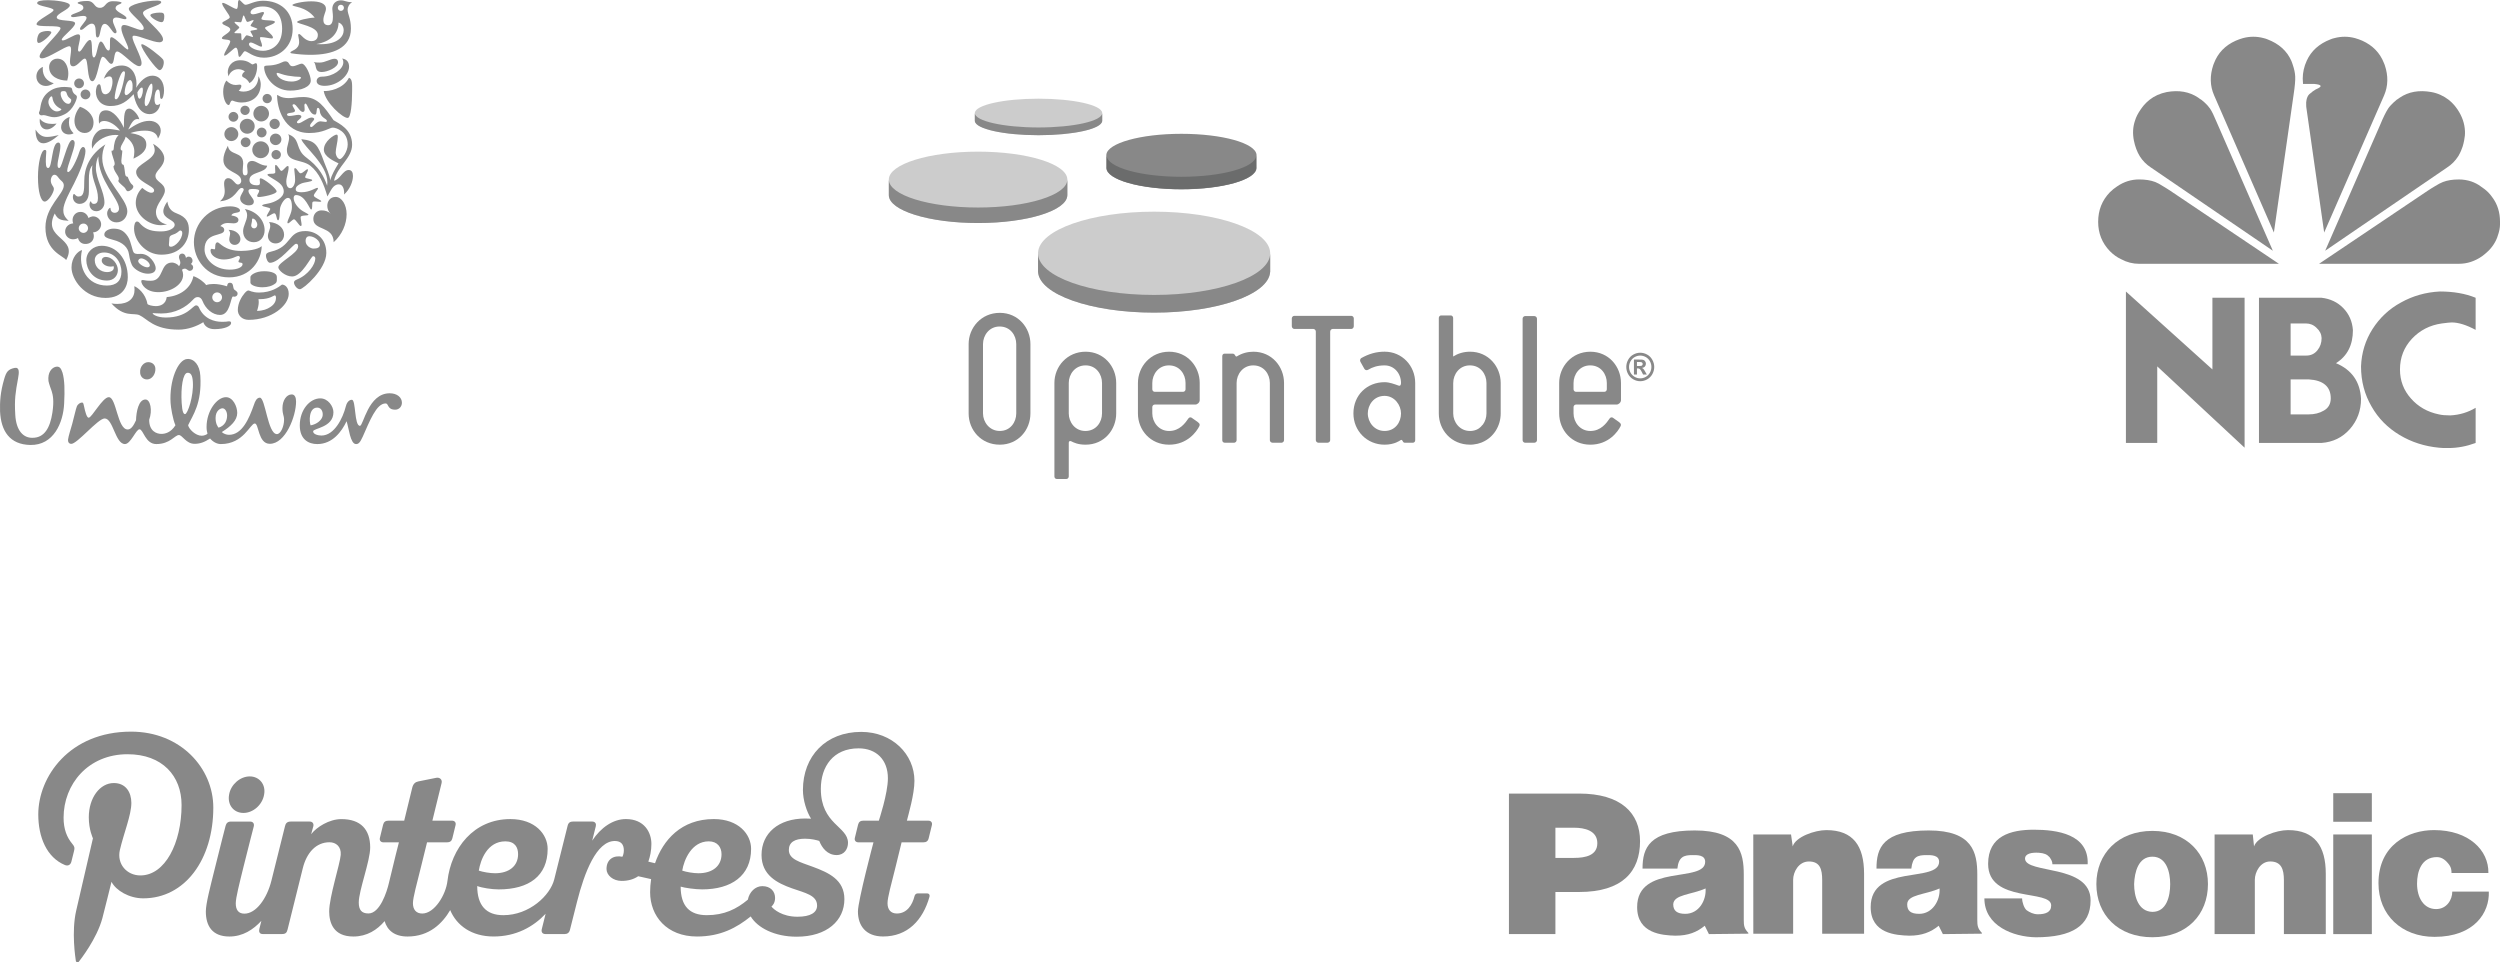 <?xml version="1.0" encoding="utf-8"?>
<!-- Generator: Adobe Illustrator 16.0.4, SVG Export Plug-In . SVG Version: 6.00 Build 0)  -->
<!DOCTYPE svg PUBLIC "-//W3C//DTD SVG 1.1//EN" "http://www.w3.org/Graphics/SVG/1.1/DTD/svg11.dtd">
<svg version="1.1" id="Layer_1" xmlns="http://www.w3.org/2000/svg" xmlns:xlink="http://www.w3.org/1999/xlink" x="0px" y="0px"
	 width="260.49px" height="100.268px" viewBox="0 0 260.49 100.268" enable-background="new 0 0 260.49 100.268"
	 xml:space="preserve">
<g>
	<path fill="#888888" d="M25.37,84.705c1.011,0,1.98-0.857,2.149-1.917c0.199-1.03-0.486-1.889-1.496-1.889
		c-1.01,0-1.979,0.857-2.15,1.889C23.675,83.848,24.332,84.705,25.37,84.705z"/>
	<path fill="#888888" d="M93.942,87.769c0,0,2.218,0,2.262,0c0.309,0,0.49-0.128,0.56-0.423c0.1-0.426,0.282-1.165,0.334-1.368
		c0.067-0.266-0.084-0.468-0.373-0.468c-0.07,0-1.132,0-2.231,0c0.161-0.65,0.786-2.769,0.786-4.148c0-2.756-2.294-5.102-5.55-5.102
		c-3.676,0-6.069,2.518-6.069,6.06c0,1.033,0.377,2.237,0.847,2.984c-0.196-0.013-0.397-0.019-0.606-0.019
		c-2.794,0-4.554,1.546-4.554,3.796c0,2.112,1.632,2.933,3.168,3.478c1.364,0.484,2.621,0.711,2.621,1.798
		c0,0.733-0.691,1.163-2.044,1.163c-1.605,0-2.488-0.771-2.712-1.063c0.152-0.121,0.379-0.412,0.379-0.896
		c0-0.677-0.466-1.229-1.331-1.229c-0.732,0-1.351,0.609-1.506,1.41c-1.175,0.981-2.459,1.616-4.279,1.616
		c-1.792,0-2.722-0.95-2.722-2.974c0.419,0.131,1.514,0.287,2.237,0.287c3.034,0,5.102-1.406,5.102-4.223
		c0-1.514-1.303-3.104-3.882-3.104h-0.006c-3.392,0-5.291,2.191-6.121,4.602c-0.232-0.058-0.465-0.113-0.698-0.166
		c0.186-0.535,0.319-1.155,0.319-1.842c0-1.19-0.723-2.594-2.657-2.594c-1.347,0-2.625,0.899-3.511,2.249
		c0.221-0.879,0.366-1.466,0.376-1.505c0.058-0.229-0.036-0.486-0.388-0.486c-0.452,0-1.984,0-1.984,0
		c-0.282,0-0.483,0.102-0.563,0.431c-0.054,0.219-0.736,2.949-1.4,5.606c-0.418,1.656-2.581,3.72-5.3,3.72
		c-1.792,0-2.721-1.015-2.721-3.037c0.469,0.189,1.513,0.351,2.236,0.351c3.158,0,5.102-1.406,5.102-4.222
		c0-1.514-1.304-3.105-3.882-3.105h-0.005c-3.819,0-6.158,3.025-6.555,6.456c-0.165,1.427-1.344,3.385-2.624,3.385
		c-0.623,0-0.971-0.399-0.971-1.077c0-0.585,0.404-2.018,0.847-3.811c0.148-0.6,0.374-1.516,0.623-2.529c1.128,0,2.034,0,2.077,0
		c0.309,0,0.49-0.128,0.561-0.423c0.1-0.425,0.281-1.165,0.333-1.368c0.067-0.266-0.083-0.468-0.374-0.468c-0.068,0-2.041,0-2.041,0
		s0.94-3.824,0.962-3.923c0.091-0.389-0.229-0.613-0.562-0.542c0,0-1.578,0.315-1.871,0.377c-0.294,0.062-0.521,0.227-0.628,0.658
		c-0.014,0.055-0.836,3.43-0.836,3.43s-1.602,0-1.639,0c-0.309,0-0.49,0.13-0.56,0.424c-0.099,0.424-0.283,1.166-0.333,1.367
		c-0.067,0.266,0.084,0.468,0.373,0.468c0.059,0,0.732,0,1.607,0c-0.011,0.047-0.581,2.256-1.041,4.232
		c-0.217,0.951-0.943,3.177-2.132,3.177c-0.709,0-1.01-0.364-1.01-1.147c0-1.234,1.191-4.323,1.191-5.726
		c0-1.873-0.985-2.958-3.002-2.958c-1.272,0-2.591,0.838-3.149,1.572c0,0,0.169-0.601,0.228-0.833
		c0.062-0.245-0.067-0.484-0.382-0.484c-0.451,0-1.544,0-1.973,0c-0.419,0-0.536,0.229-0.598,0.48
		c-0.024,0.102-0.735,2.948-1.417,5.682c-0.467,1.87-1.601,3.435-2.813,3.435c-0.624,0-0.901-0.398-0.901-1.075
		c0-0.586,0.371-2.032,0.813-3.826c0.538-2.184,1.013-3.98,1.064-4.19c0.066-0.27-0.052-0.504-0.392-0.504c-0.427,0-1.534,0-1.985,0
		c-0.359,0-0.488,0.191-0.564,0.459c0,0-0.558,2.156-1.15,4.558c-0.43,1.742-0.904,3.517-0.904,4.351
		c0,1.488,0.655,2.609,2.456,2.609c1.39,0,2.49-0.719,3.33-1.635c-0.124,0.496-0.203,0.81-0.21,0.842
		c-0.073,0.283,0.015,0.534,0.343,0.534c0.451,0,1.586,0,2.031,0c0.354,0,0.489-0.146,0.563-0.459
		c0.071-0.301,1.587-6.386,1.587-6.386c0.401-1.636,1.393-2.718,2.788-2.718c0.662,0,1.234,0.447,1.167,1.315
		C35.43,90.029,34.3,93.46,34.3,94.966c0,1.141,0.415,2.615,2.518,2.615c1.434,0,2.49-0.702,3.258-1.605
		c0.281,0.96,1.025,1.605,2.391,1.605c2.271,0,3.638-1.374,4.442-2.752c0.667,1.602,2.23,2.75,4.52,2.75
		c2.334,0,4.142-1.004,5.422-2.368c-0.23,0.92-0.386,1.545-0.399,1.599c-0.072,0.286,0.051,0.514,0.382,0.514
		c0.442,0,1.819,0,2.009,0c0.275,0,0.471-0.143,0.543-0.438c0.035-0.146,0.325-1.29,0.736-2.916c0.784-3.112,2.045-6.342,3.94-6.342
		c0.667,0,0.941,0.381,0.941,0.981c0,0.283-0.081,0.526-0.15,0.659c-0.918-0.187-1.657,0.275-1.657,1.275
		c0,0.651,0.671,1.244,1.579,1.244c0.693,0,1.267-0.173,1.723-0.488c0.428,0.091,0.886,0.192,1.346,0.301
		c-0.07,0.468-0.104,0.929-0.104,1.363c0,2.499,1.749,4.617,4.884,4.617c2.457,0,4.142-0.917,5.598-2.092
		c0.7,1.168,2.466,2.112,4.783,2.112c3.177,0,4.978-1.688,4.978-3.912c0-2.017-1.622-2.757-3.294-3.374
		c-1.359-0.501-2.493-0.774-2.493-1.754c0-0.804,0.62-1.171,1.683-1.171c0.689,0,1.207,0.15,1.483,0.229
		c0.274,0.7,0.841,1.475,1.81,1.475c0.82,0,1.187-0.661,1.187-1.271c0-1.732-2.83-1.914-2.83-5.631c0-2.312,1.282-4.217,3.937-4.217
		c1.846,0,3.05,1.192,3.05,3.118c0,1.589-0.944,4.415-0.944,4.415s-1.567,0-1.605,0c-0.308,0-0.49,0.129-0.56,0.424
		c-0.1,0.424-0.282,1.166-0.334,1.367c-0.067,0.266,0.084,0.468,0.374,0.468c0.058,0,1.566,0,1.566,0s-1.62,6.094-1.62,7.202
		c0,1.488,0.823,2.608,2.625,2.608c2.547,0,4.14-1.688,4.833-4.145c0.053-0.189-0.052-0.345-0.24-0.345c-0.327,0-0.823,0-0.972,0
		c-0.194,0-0.306,0.113-0.356,0.308c-0.219,0.871-0.763,1.788-1.835,1.788c-0.623,0-0.971-0.399-0.971-1.077
		c0-0.585,0.381-1.955,0.848-3.811C93.546,89.416,93.942,87.769,93.942,87.769z M73.851,87.665c0.901,0,1.329,0.611,1.329,1.34
		c0,1.232-0.937,1.984-2.403,1.984c-0.525,0-1.258-0.126-1.69-0.273C71.268,89.581,72.072,87.665,73.851,87.665z M52.654,87.665
		c0.986,0,1.329,0.611,1.329,1.34c0,1.232-0.938,1.984-2.403,1.984c-0.525,0-1.258-0.126-1.691-0.273
		C50.07,89.581,50.783,87.665,52.654,87.665z"/>
	<path fill="#888888" d="M13.659,76.234c-6.429,0-9.671,4.702-9.671,8.623c0,2.375,0.881,4.486,2.771,5.273
		c0.31,0.129,0.588,0.004,0.678-0.346c0.062-0.242,0.21-0.854,0.276-1.107c0.091-0.346,0.056-0.468-0.195-0.77
		c-0.544-0.656-0.893-1.505-0.893-2.707c0-3.489,2.559-6.612,6.663-6.612c3.634,0,5.631,2.266,5.631,5.29
		c0,3.981-1.727,7.339-4.291,7.339c-1.416,0-2.475-1.193-2.136-2.657c0.407-1.749,1.195-3.638,1.195-4.898
		c0-1.13-0.595-2.072-1.826-2.072c-1.448,0-2.609,1.527-2.609,3.573c0,1.303,0.432,2.185,0.432,2.185s-1.481,6.4-1.741,7.521
		c-0.518,2.233-0.078,4.97-0.041,5.246c0.021,0.164,0.228,0.203,0.321,0.079c0.134-0.177,1.857-2.35,2.443-4.518
		c0.166-0.613,0.952-3.795,0.952-3.795c0.47,0.915,1.845,1.723,3.306,1.723c4.35,0,7.302-4.046,7.302-9.461
		C22.227,80.048,18.827,76.234,13.659,76.234z"/>
</g>
<g>
	<path fill="#888888" d="M104.176,46.334c-1.949,0-3.248-1.527-3.248-3.257V35.85c0-1.688,1.299-3.253,3.248-3.253
		c1.929,0,3.19,1.566,3.19,3.253v7.227C107.366,44.805,106.085,46.334,104.176,46.334 M105.889,35.85c0-0.904-0.611-1.83-1.733-1.83
		c-1.083,0-1.731,0.926-1.731,1.83v7.227c0,0.901,0.67,1.828,1.752,1.828c1.102,0,1.713-0.927,1.713-1.828L105.889,35.85
		L105.889,35.85z"/>
	<path fill="#888888" d="M113.113,46.334c-0.767,0-1.2-0.203-1.515-0.362c-0.138-0.062-0.237,0.02-0.237,0.158v3.515
		c0,0.14-0.119,0.262-0.236,0.262h-1.022c-0.139,0-0.238-0.122-0.238-0.262v-9.742c0-1.729,1.341-3.257,3.249-3.257
		c1.91,0,3.19,1.548,3.19,3.257v3.175C116.304,44.765,115.063,46.334,113.113,46.334 M114.827,39.902
		c0-0.905-0.611-1.831-1.714-1.831c-1.104,0-1.752,0.926-1.752,1.831v3.175c0,0.902,0.649,1.829,1.732,1.829
		c1.123,0,1.734-0.926,1.734-1.829V39.902L114.827,39.902z"/>
	<path fill="#888888" d="M124.553,42.152h-4.232c-0.138,0-0.256,0.122-0.256,0.261v0.665c0,0.902,0.667,1.829,1.752,1.829
		c1.101,0,1.694-0.845,2.008-1.304c0.081-0.125,0.236-0.144,0.334-0.082l0.649,0.459c0.256,0.184,0.197,0.324,0.158,0.424
		c-0.276,0.562-1.242,1.93-3.15,1.93c-1.952,0-3.248-1.526-3.248-3.256v-3.173c0-1.69,1.296-3.258,3.248-3.258
		c1.929,0,3.189,1.567,3.189,3.258v1.787C125.006,41.93,124.77,42.152,124.553,42.152 M120.065,39.902v0.663
		c0,0.141,0.118,0.261,0.256,0.261h2.951c0.139,0,0.257-0.121,0.257-0.261v-0.663c0-0.905-0.611-1.831-1.733-1.831
		C120.713,38.071,120.065,38.996,120.065,39.902z"/>
	<path fill="#888888" d="M133.534,46.131h-0.942c-0.141,0-0.278-0.123-0.278-0.259v-5.969c0-0.905-0.608-1.831-1.732-1.831
		c-1.081,0-1.733,0.926-1.733,1.831v5.969c0,0.136-0.138,0.259-0.257,0.259h-0.962c-0.138,0-0.275-0.081-0.275-0.259v-8.764
		c0-0.142,0.096-0.261,0.236-0.261h0.847c0.292,0,0.255,0.403,0.452,0.28c0.511-0.319,1.1-0.48,1.71-0.48
		c1.929,0,3.191,1.567,3.191,3.257v5.969C133.79,46.007,133.653,46.131,133.534,46.131z"/>
	<path fill="#888888" d="M140.806,34.275h-1.951c-0.139,0-0.256,0.139-0.256,0.28v11.315c0,0.136-0.139,0.259-0.274,0.259h-0.964
		c-0.118,0-0.258-0.123-0.258-0.259V34.535c0-0.141-0.138-0.26-0.256-0.26h-1.99c-0.136,0-0.256-0.142-0.256-0.283v-0.823
		c0-0.121,0.12-0.26,0.256-0.26h5.949c0.135,0,0.254,0.138,0.254,0.26v0.823C141.06,34.134,140.94,34.275,140.806,34.275z"/>
	<path fill="#888888" d="M159.873,32.934h-0.967c-0.121,0-0.255,0.121-0.255,0.262v12.676c0,0.136,0.134,0.259,0.255,0.259h0.967
		c0.135,0,0.274-0.123,0.274-0.259V33.197C160.146,33.055,160.006,32.934,159.873,32.934z"/>
	<path fill="#888888" d="M147.22,46.131h-0.845c-0.298,0-0.181-0.462-0.493-0.238c0,0-0.574,0.441-1.613,0.441
		c-1.832,0-3.248-1.429-3.248-3.257c0-1.91,1.416-3.255,3.248-3.255c0.51,0,1.021,0.201,1.475,0.362
		c0.179,0.059,0.236-0.122,0.236-0.282c0-0.966-0.689-1.829-1.711-1.829c-0.769,0-1.285,0.2-1.695,0.444
		c-0.157,0.098-0.334,0.058-0.411-0.083l-0.417-0.744c-0.078-0.161,0-0.322,0.098-0.381c0.79-0.442,1.557-0.665,2.426-0.665
		c1.828,0,3.188,1.47,3.188,3.258v5.968C147.459,46.007,147.358,46.131,147.22,46.131 M144.269,41.248
		c-1.143,0-1.75,0.966-1.75,1.829c0,0.923,0.688,1.828,1.75,1.828c1.102,0,1.711-0.905,1.711-1.828
		C145.979,42.212,145.308,41.248,144.269,41.248z"/>
	<path fill="#888888" d="M153.174,36.646c-0.674,0-1.269,0.188-1.762,0.501V33.13c0-0.141-0.118-0.262-0.237-0.262h-1.021
		c-0.116,0-0.236,0.12-0.236,0.262v9.947c0,1.729,1.299,3.255,3.249,3.255h0.002c0,0,0.003,0,0.006,0c0.007,0,0.017,0,0.022,0
		c0.045,0,0.088-0.003,0.132-0.003c0.019,0,0.04-0.004,0.06-0.004c0.037-0.002,0.075-0.006,0.111-0.009
		c0.014-0.002,0.027-0.006,0.043-0.006c0.295-0.03,0.555-0.095,0.783-0.186c0.002-0.001,0.008-0.001,0.013-0.002
		c0.035-0.014,0.067-0.029,0.104-0.045c1.187-0.5,1.924-1.693,1.924-3.002v-3.173C156.365,38.214,155.103,36.646,153.174,36.646
		 M151.421,39.902c0-0.905,0.646-1.831,1.734-1.831c1.119,0,1.729,0.926,1.729,1.831v3.175c0,0.41-0.129,0.826-0.368,1.154
		c-0.035,0.029-0.065,0.061-0.094,0.093c-0.058,0.078-0.156,0.195-0.312,0.303c-0.18,0.127-0.395,0.214-0.635,0.254
		c-0.004,0-0.01,0-0.012,0c-0.021,0.005-0.043,0.008-0.064,0.012c-0.024,0.002-0.049,0.005-0.074,0.008c-0.01,0-0.021,0-0.032,0.002
		c-0.04,0.003-0.082,0.004-0.126,0.004c-1.079-0.004-1.748-0.927-1.748-1.828v-3.175L151.421,39.902L151.421,39.902z"/>
	<path fill="#888888" d="M168.447,42.152h-4.233c-0.137,0-0.257,0.122-0.257,0.261v0.665c0,0.902,0.668,1.829,1.752,1.829
		c1.103,0,1.694-0.845,2.008-1.304c0.078-0.125,0.235-0.144,0.333-0.082l0.649,0.459c0.257,0.184,0.2,0.324,0.159,0.424
		c-0.274,0.562-1.24,1.93-3.149,1.93c-1.949,0-3.25-1.526-3.25-3.256v-3.173c0-1.69,1.3-3.258,3.25-3.258
		c1.927,0,3.19,1.567,3.19,3.258v1.787C168.899,41.93,168.662,42.152,168.447,42.152 M163.957,39.902v0.663
		c0,0.141,0.12,0.261,0.258,0.261h2.954c0.135,0,0.255-0.121,0.255-0.261v-0.663c0-0.905-0.612-1.831-1.733-1.831
		C164.604,38.071,163.957,38.996,163.957,39.902z"/>
	<path fill="#888888" d="M170.906,36.753c0.25,0,0.487,0.063,0.719,0.191c0.228,0.124,0.41,0.308,0.54,0.547
		c0.132,0.236,0.199,0.486,0.199,0.746c0,0.258-0.066,0.505-0.193,0.741c-0.129,0.232-0.307,0.414-0.539,0.548
		c-0.23,0.128-0.471,0.195-0.725,0.195s-0.495-0.066-0.725-0.195c-0.231-0.134-0.41-0.315-0.539-0.548
		c-0.129-0.236-0.192-0.483-0.192-0.741c0-0.26,0.065-0.51,0.194-0.746c0.133-0.24,0.313-0.423,0.543-0.547
		C170.416,36.816,170.657,36.753,170.906,36.753 M170.903,37.05c-0.198,0-0.389,0.053-0.571,0.152
		c-0.185,0.103-0.327,0.249-0.433,0.437c-0.105,0.191-0.159,0.391-0.159,0.598s0.052,0.404,0.155,0.594
		c0.103,0.186,0.248,0.329,0.431,0.438c0.184,0.104,0.377,0.156,0.577,0.156c0.205,0,0.398-0.052,0.58-0.156
		c0.185-0.108,0.328-0.251,0.433-0.438c0.103-0.19,0.153-0.388,0.153-0.594c0-0.208-0.051-0.406-0.155-0.598
		c-0.106-0.188-0.251-0.334-0.435-0.437C171.295,37.102,171.104,37.05,170.903,37.05 M170.25,39.022v-1.559h0.31
		c0.295,0,0.457,0.004,0.494,0.005c0.104,0.011,0.182,0.028,0.24,0.062c0.057,0.033,0.105,0.083,0.143,0.153
		c0.041,0.062,0.06,0.14,0.06,0.219c0,0.115-0.038,0.211-0.11,0.291c-0.07,0.079-0.171,0.13-0.301,0.149
		c0.048,0.017,0.084,0.038,0.109,0.059c0.023,0.019,0.062,0.061,0.103,0.119c0.015,0.016,0.05,0.08,0.115,0.189l0.176,0.315H171.2
		l-0.126-0.255c-0.085-0.167-0.155-0.273-0.212-0.317c-0.057-0.046-0.129-0.065-0.217-0.065h-0.08v0.637h-0.314 M170.563,38.135
		h0.125c0.179,0,0.289-0.004,0.332-0.019c0.043-0.014,0.078-0.037,0.103-0.072c0.024-0.036,0.037-0.076,0.037-0.12
		s-0.013-0.081-0.037-0.114c-0.024-0.032-0.06-0.058-0.104-0.071c-0.045-0.015-0.156-0.021-0.33-0.021h-0.125V38.135L170.563,38.135
		z"/>
	<path fill="#888888" d="M130.927,16.213c0.001-0.012,0-0.082,0-0.082h-0.001c-0.092-1.215-3.562-2.189-7.829-2.189
		c-4.263,0-7.731,0.976-7.823,2.189h-0.001v0.008c0,0.016,0,0.071,0,0.085v1.218c0,0.015-0.003,0.028-0.003,0.043
		c0,1.235,3.506,2.242,7.829,2.242c4.327,0,7.832-1.004,7.832-2.242c0-0.012,0-0.021-0.002-0.032L130.927,16.213L130.927,16.213z"/>
	<path fill="#CCCCCC" d="M111.211,18.728c0-0.004,0.001-0.012,0.001-0.019c0-1.605-4.163-2.908-9.302-2.908
		c-5.134,0-9.299,1.303-9.299,2.908c0,0.007,0.001,0.014,0.001,0.019l0,0v1.622h0.001c0.033,1.597,4.183,2.889,9.297,2.889
		c5.118,0,9.267-1.293,9.301-2.889h0.004v-1.622H111.211L111.211,18.728z"/>
	<path fill="#CCCCCC" d="M132.349,26.427c0-0.012-0.005-0.138-0.005-0.138c-0.153-2.348-5.506-4.234-12.09-4.234
		c-6.585,0-11.937,1.888-12.091,4.234h-0.004c0,0-0.001,0.142,0,0.159v1.889h0.004c0.146,2.348,5.504,4.237,12.091,4.237
		c6.589,0,11.944-1.891,12.09-4.237h0.005c0,0,0-0.123,0-0.133V26.427z"/>
	<path fill="#CCCCCC" d="M114.845,11.756c-0.062-0.816-3.01-1.474-6.635-1.474c-3.627,0-6.571,0.657-6.634,1.474h-0.004v0.862h0.004
		c0.071,0.815,3.014,1.471,6.634,1.471c3.621,0,6.561-0.654,6.632-1.471h0.004v-0.862H114.845z"/>
	<path fill="#6B6C6C" d="M130.888,17.455v-1.235c-0.057,1.219-3.521,2.2-7.791,2.2c-4.252,0-7.707-0.976-7.786-2.188v1.213
		c0,0.014-0.004,0.028-0.004,0.042c0,1.23,3.49,2.229,7.791,2.229c4.307,0,7.792-1,7.792-2.229
		C130.89,17.476,130.89,17.467,130.888,17.455z"/>
	<path fill="#888888" d="M111.211,18.728c-0.03,1.601-4.181,2.895-9.301,2.895c-5.117,0-9.267-1.293-9.297-2.895h-0.001v1.622h0.001
		c0.033,1.597,4.183,2.889,9.297,2.889c5.118,0,9.267-1.293,9.301-2.889h0.004v-1.622H111.211L111.211,18.728z"/>
	<path fill="#888888" d="M132.349,26.427c-0.051,2.381-5.445,4.304-12.096,4.304c-6.63,0-12.012-1.911-12.095-4.281
		c0,0-0.001,1.824,0,1.842v0.045h0.004c0.146,2.348,5.503,4.237,12.091,4.237c6.589,0,11.944-1.891,12.09-4.237h0.006V26.427
		L132.349,26.427z"/>
	<path fill="#888888" d="M108.21,13.281c-3.666,0-6.637-0.673-6.637-1.5v0.836h0.003c0.071,0.815,3.014,1.47,6.634,1.47
		c3.621,0,6.561-0.653,6.632-1.47h0.004v-0.836C114.847,12.609,111.876,13.281,108.21,13.281z"/>
</g>
<g>
	<path fill="#888888" d="M224.563,18.962c-0.476-0.177-1.021-0.265-1.674-0.265c-0.812,0-1.57,0.229-2.293,0.723
		c-0.266,0.175-0.513,0.369-0.759,0.616c-0.812,0.845-1.217,1.867-1.217,3.083c0,1.18,0.405,2.201,1.217,3.046
		c0.369,0.371,0.759,0.652,1.183,0.846c0.582,0.317,1.215,0.477,1.869,0.477h14.566l-11.287-7.59
		c-0.281-0.176-0.529-0.353-0.759-0.477C225.076,19.208,224.794,19.049,224.563,18.962L224.563,18.962z"/>
	<path fill="#888888" d="M229.379,10.402c-0.123-0.071-0.229-0.142-0.335-0.23c-0.917-0.614-2.011-0.81-3.279-0.58
		c-0.688,0.142-1.287,0.404-1.799,0.811c-0.213,0.176-0.406,0.352-0.584,0.562c-0.122,0.142-0.229,0.3-0.334,0.441
		c-0.265,0.386-0.477,0.773-0.6,1.197c-0.213,0.634-0.247,1.321-0.106,2.043c0.124,0.616,0.335,1.18,0.617,1.637
		c0.3,0.475,0.688,0.863,1.146,1.163l12.717,8.682l-5.73-13.119c-0.07-0.142-0.123-0.281-0.177-0.404
		c-0.229-0.563-0.44-0.986-0.636-1.286c-0.088-0.106-0.176-0.229-0.282-0.353C229.821,10.772,229.608,10.579,229.379,10.402
		L229.379,10.402z"/>
	<path fill="#888888" d="M236.258,4.098c-0.123-0.054-0.247-0.089-0.388-0.124c-0.725-0.194-1.446-0.194-2.17,0
		c-0.247,0.069-0.493,0.158-0.739,0.264c-1.112,0.493-1.87,1.285-2.276,2.36c-0.017,0.053-0.052,0.123-0.07,0.177
		c-0.369,1.107-0.353,2.166,0.09,3.17l6.225,14.283l2.063-14.424c0.123-0.812,0.177-1.427,0.159-1.832
		c-0.019-0.389-0.105-0.775-0.248-1.197c-0.033-0.143-0.104-0.283-0.158-0.44C238.285,5.294,237.457,4.556,236.258,4.098
		L236.258,4.098z"/>
	<path fill="#888888" d="M253.683,19.419c-0.229,0.123-0.476,0.299-0.759,0.477l-11.287,7.59h14.567
		c0.863,0,1.676-0.264,2.451-0.811c0.195-0.141,0.39-0.317,0.601-0.512c0.036-0.035,0.071-0.07,0.123-0.122
		c0.478-0.511,0.795-1.092,0.97-1.761c0.055-0.194,0.106-0.406,0.125-0.616c0.018-0.176,0.018-0.37,0.018-0.546
		c0-0.987-0.266-1.849-0.812-2.571c-0.123-0.176-0.264-0.353-0.422-0.511c-0.247-0.246-0.513-0.439-0.777-0.616
		c-0.299-0.229-0.635-0.388-0.97-0.511c-0.423-0.141-0.862-0.211-1.304-0.211c-0.653,0-1.199,0.087-1.658,0.264
		C254.317,19.049,254.019,19.208,253.683,19.419L253.683,19.419z"/>
	<path fill="#888888" d="M248.479,6.775c-0.018-0.053-0.054-0.124-0.07-0.177c-0.424-1.093-1.182-1.867-2.274-2.36
		c-0.248-0.105-0.495-0.194-0.741-0.264c-0.723-0.194-1.445-0.194-2.168,0c-0.142,0.034-0.266,0.069-0.389,0.124
		c-1.2,0.458-2.029,1.215-2.486,2.236c-0.055,0.158-0.125,0.299-0.178,0.44c-0.211,0.633-0.281,1.25-0.211,1.885v0.087h1.182
		c0.354,0.036,0.584,0.088,0.635,0.177c0.088,0.087-0.088,0.229-0.477,0.389l-0.299,0.192l-0.371,0.3
		c-0.156,0.141-0.246,0.353-0.3,0.599c-0.035,0.176-0.054,0.352-0.035,0.562c0,0.089,0,0.159,0.019,0.265l1.853,12.998l6.243-14.283
		C248.833,8.975,248.867,7.901,248.479,6.775L248.479,6.775z"/>
	<path fill="#888888" d="M256.839,13.66c-0.033-0.775-0.281-1.515-0.775-2.255c-0.104-0.141-0.211-0.299-0.334-0.44
		c-0.178-0.211-0.371-0.388-0.584-0.563c-0.528-0.405-1.127-0.688-1.814-0.811c-1.271-0.229-2.364-0.035-3.281,0.581
		c-0.105,0.088-0.229,0.159-0.336,0.229c-0.229,0.193-0.422,0.37-0.6,0.563c-0.123,0.123-0.213,0.246-0.282,0.353
		c-0.229,0.353-0.511,0.916-0.828,1.69l-5.731,13.12l12.715-8.682c0.478-0.317,0.848-0.688,1.146-1.163
		c0.036-0.035,0.054-0.07,0.07-0.123c0.159-0.265,0.282-0.562,0.389-0.88c0.054-0.193,0.123-0.422,0.158-0.634
		C256.822,14.312,256.856,13.978,256.839,13.66L256.839,13.66z"/>
	<path fill="#888888" d="M238.674,33.703v3.346h1.642c0.457,0,0.848-0.176,1.146-0.545c0.299-0.37,0.44-0.774,0.44-1.286
		c-0.018-0.404-0.193-0.758-0.528-1.057c-0.317-0.317-0.688-0.458-1.11-0.458H238.674L238.674,33.703z M238.674,39.532v3.645h1.888
		c0.582,0,1.11-0.121,1.588-0.404c0.459-0.265,0.705-0.687,0.705-1.269c0-1.215-0.775-1.884-2.293-1.972H238.674L238.674,39.532z
		 M257.951,31.025v3.347c-0.953-0.51-1.782-0.774-2.487-0.774c-0.158,0-0.512,0.034-1.041,0.105
		c-1.251,0.176-2.292,0.721-3.12,1.604c-0.812,0.88-1.235,1.938-1.235,3.188c0,1.18,0.389,2.184,1.146,3.028
		c0.741,0.845,1.711,1.409,2.911,1.654c0.299,0.071,0.688,0.106,1.198,0.106c0.97-0.053,1.835-0.317,2.629-0.792v3.664
		c-0.953,0.352-1.889,0.528-2.842,0.528c-0.422,0-0.756,0-0.985-0.035c-1.5-0.142-2.858-0.582-4.093-1.321
		c-1.234-0.74-2.223-1.726-2.928-2.977c-0.725-1.25-1.094-2.624-1.094-4.175c0.053-1.427,0.459-2.729,1.199-3.892
		c0.739-1.162,1.729-2.096,2.963-2.765c1.236-0.688,2.594-1.075,4.057-1.146C255.64,30.374,256.875,30.585,257.951,31.025
		L257.951,31.025z M224.776,46.154h-3.264v-15.78l9.012,8.119v-7.468h3.353v15.622l-9.101-8.472V46.154L224.776,46.154z
		 M235.376,46.154V31.025h6.523c0.9,0.105,1.66,0.458,2.259,1.075c0.601,0.616,0.936,1.374,1.007,2.29
		c0,1.566-0.584,2.712-1.766,3.45c1.642,0.688,2.521,1.938,2.611,3.717c0,1.215-0.389,2.271-1.164,3.151s-1.764,1.356-2.945,1.444
		L235.376,46.154L235.376,46.154z"/>
</g>
<g>
	<path fill="#888888" d="M33.732,9.48c0.167,1.212,2.002,2.846,2.499,2.807c0.333,0,0.459-1.582,0.459-2.807
		c0-0.702,0.039-1.251-0.331-1.378C35.772,9.289,34.229,9.532,33.732,9.48L33.732,9.48z M33.834,8.944
		c1.325,0,2.538-1.061,2.538-1.991c0-0.435-0.205-0.791-0.728-0.854c0.089,0.114,0.127,0.203,0.127,0.406
		c0,0.702-1.07,1.481-2.231,1.481c-0.42,0-0.549,0.293-0.549,0.446C32.992,8.791,33.336,8.944,33.834,8.944L33.834,8.944z
		 M33.554,7.502c-0.178,0-0.434,0-0.573-0.279c-0.116-0.23-0.077-0.601-0.294-0.767c0.217,0.064,0.446,0.064,0.625,0.064
		c0.574,0,1.123-0.396,1.543-0.396c0.281,0,0.37,0.18,0.37,0.357C35.223,7.043,34.089,7.502,33.554,7.502L33.554,7.502z
		 M5.028,17.506c0.433,0,0.343-2.653,1.045-2.653c0.166,0,0.217,0.166,0.217,0.369c0,0.601-0.293,1.479-0.293,1.966
		c0,0.242,0.064,0.318,0.179,0.318c0.306,0,0.841-2.922,1.364-2.922c0.167,0,0.242,0.166,0.242,0.333
		c0,0.612-0.778,2.373-0.778,2.87c0,0.077,0.026,0.141,0.09,0.141c0.319,0,0.957-1.378,1.161-2.065
		c0.114-0.358,0.268-0.549,0.407-0.549c0.127,0,0.243,0.141,0.243,0.434c0,0.689-0.638,2.311-1.198,3.396
		c-0.434,0.841-1.11,2.054-1.11,2.73c0,0.344,0.064,0.7,0.561,1.135c-0.816-0.052-1.147-0.127-1.454-0.765
		C4.34,24.956,8.217,24.69,6.89,27.1c-0.242-0.434-2.155-0.881-2.155-3.406c0-2.182,1.913-3.458,1.913-4.364
		c0-0.178-0.063-0.331-0.23-0.471c-0.42-0.357-0.434-0.651-0.765-0.651c-0.242,0-0.535,0.562-0.23,1.06
		c0.103,0.166,0.192,0.269,0.192,0.422c0,0.356-0.561,1.313-0.957,1.313c-0.395,0-0.702-0.982-0.702-2.564
		c0-1.404,0.319-2.819,0.715-2.819c0.114,0,0.153,0.076,0.153,0.179c0,0.166-0.051,0.497-0.051,1.06
		C4.773,17.455,4.913,17.506,5.028,17.506L5.028,17.506z M24.563,4.963c0.204,0,0.242,0.499,0.281,0.792
		c0.025,0.153,0.05,0.166,0.115,0.166c0.152,0,0.395-0.587,0.561-0.587c0.242,0,0.893,0.677,1.976,0.677
		c1.543,0,2.999-1.085,2.999-2.998c0-1.852-1.301-2.936-3.099-2.936c-0.856,0-1.48,0.421-1.812,0.421C25.379,0.51,25.074,0,24.92,0
		c-0.064,0-0.127,0.127-0.127,0.344c0,0.142,0,0.588-0.154,0.588c-0.305,0-1.491-0.882-1.491-0.562c0,0.294,0.791,1.188,0.791,1.417
		c0,0.229-0.778,0.446-0.778,0.6c0,0.28,0.829,0.332,0.829,0.689c0,0.356-0.868,0.638-0.868,0.905c0,0.217,0.868,0.062,0.868,0.332
		c0,0.268-0.638,1.161-0.638,1.417c0,0.063,0.012,0.063,0.064,0.063C23.658,5.793,24.385,4.963,24.563,4.963L24.563,4.963z
		 M8.204,23.822c-0.013-0.255,0.166-0.498,0.434-0.523c0.268-0.038,0.51,0.166,0.535,0.435C9.198,24,9.006,24.23,8.738,24.268
		C8.471,24.282,8.229,24.089,8.204,23.822L8.204,23.822z M6.789,24.217c0.051,0.435,0.458,0.766,0.917,0.715
		c0.166-0.015,0.319-0.064,0.421-0.13c0.102,0.409,0.42,0.665,0.892,0.613c0.472-0.038,0.804-0.434,0.753-0.904
		c0-0.128-0.039-0.203-0.077-0.294l0.089-0.013c0.446-0.05,0.79-0.459,0.752-0.906c-0.051-0.459-0.471-0.792-0.905-0.753
		c-0.166,0.039-0.306,0.089-0.408,0.179c-0.115-0.383-0.446-0.688-0.917-0.639c-0.447,0.026-0.792,0.459-0.74,0.932
		c0,0.063,0.025,0.167,0.064,0.255l-0.09,0.013C7.094,23.349,6.75,23.719,6.789,24.217L6.789,24.217z M35.198,0.817
		c0,0.178,0.14,0.317,0.319,0.317c0.178,0,0.319-0.14,0.319-0.317c0-0.18-0.14-0.32-0.319-0.32
		C35.338,0.497,35.198,0.637,35.198,0.817L35.198,0.817z M28.084,12.913c0,0.293,0.241,0.536,0.534,0.536s0.536-0.243,0.536-0.536
		s-0.243-0.536-0.536-0.536S28.084,12.62,28.084,12.913L28.084,12.913z M28.121,14.52c0,0.332,0.269,0.6,0.599,0.6
		c0.332,0,0.6-0.268,0.6-0.6s-0.268-0.6-0.6-0.6C28.389,13.921,28.121,14.188,28.121,14.52L28.121,14.52z M26.285,15.604
		c0,0.483,0.396,0.88,0.881,0.88c0.484,0,0.879-0.396,0.879-0.88c0-0.485-0.395-0.88-0.879-0.88
		C26.68,14.725,26.285,15.12,26.285,15.604L26.285,15.604z M26.757,13.806c0,0.28,0.229,0.511,0.509,0.511
		c0.281,0,0.51-0.229,0.51-0.511c0-0.28-0.229-0.511-0.51-0.511C26.986,13.295,26.757,13.525,26.757,13.806L26.757,13.806z
		 M25.085,14.827c0,0.281,0.23,0.509,0.511,0.509c0.28,0,0.509-0.229,0.509-0.509c0-0.281-0.229-0.51-0.509-0.51
		C25.315,14.316,25.085,14.545,25.085,14.827L25.085,14.827z M26.4,11.841c0,0.446,0.369,0.817,0.816,0.817
		c0.445,0,0.815-0.371,0.815-0.817s-0.371-0.815-0.815-0.815C26.769,11.024,26.4,11.394,26.4,11.841L26.4,11.841z M27.356,10.271
		c0,0.269,0.217,0.484,0.484,0.484c0.268,0,0.486-0.217,0.486-0.484c0-0.269-0.218-0.484-0.486-0.484
		C27.573,9.786,27.356,10.003,27.356,10.271L27.356,10.271z M25.048,11.497c0,0.268,0.217,0.485,0.485,0.485
		c0.268,0,0.486-0.218,0.486-0.485c0-0.269-0.218-0.483-0.486-0.483C25.265,11.012,25.048,11.228,25.048,11.497L25.048,11.497z
		 M24.984,13.155c0,0.434,0.344,0.779,0.778,0.779c0.433,0,0.778-0.346,0.778-0.779s-0.344-0.778-0.778-0.778
		C25.329,12.376,24.984,12.721,24.984,13.155L24.984,13.155z M23.377,13.972c0,0.396,0.332,0.728,0.728,0.728
		s0.726-0.332,0.726-0.728s-0.331-0.728-0.726-0.728S23.377,13.576,23.377,13.972L23.377,13.972z M23.812,12.173
		c0,0.281,0.229,0.511,0.51,0.511c0.279,0,0.508-0.229,0.508-0.511c0-0.28-0.229-0.511-0.508-0.511
		C24.041,11.662,23.812,11.892,23.812,12.173L23.812,12.173z M22.116,30.981c0,0.278,0.229,0.509,0.509,0.509
		s0.509-0.229,0.509-0.509c0-0.282-0.229-0.512-0.509-0.512S22.116,30.699,22.116,30.981L22.116,30.981z M8.396,9.837
		c0,0.281,0.229,0.511,0.509,0.511c0.28,0,0.51-0.229,0.51-0.511c0-0.279-0.23-0.51-0.51-0.51C8.624,9.328,8.396,9.557,8.396,9.837
		L8.396,9.837z M7.731,8.689c0,0.28,0.229,0.51,0.511,0.51c0.28,0,0.509-0.229,0.509-0.51c0-0.281-0.229-0.51-0.509-0.51
		C7.961,8.177,7.731,8.409,7.731,8.689L7.731,8.689z M8.28,21.244c0.536,0,0.982-0.396,0.982-1.276v-1.301
		c0-0.499,0.038-1.06,0.37-1.455c-0.038,0.166-0.038,0.345-0.038,0.51c0,1.098,0.612,1.851,0.612,2.909
		c0,0.396-0.114,0.612-0.42,0.612c-0.293,0-0.268-0.268-0.332-0.268c-0.051,0-0.127,0.166-0.127,0.344
		c0,0.269,0.191,0.688,0.727,0.688c0.458,0,0.829-0.421,0.829-0.894c0-1.147-0.892-2.423-0.892-3.649
		c0-0.535,0.139-0.894,0.254-1.174c0,2.54,2.156,4.391,2.156,5.448c0,0.243-0.179,0.435-0.447,0.435
		c-0.292,0-0.433-0.229-0.433-0.407c0-0.091-0.013-0.115-0.051-0.115c-0.077,0-0.307,0.255-0.307,0.587
		c0,0.42,0.344,0.932,0.981,0.932c0.727,0,1.123-0.611,1.123-1.161c0-1.34-2.614-3.368-2.614-5.537c0-0.371,0.064-0.971,0.332-1.43
		c-1.684,1.083-2.206,2.527-2.206,3.79c0,1.098-0.04,1.646-0.6,1.646c-0.293,0-0.37-0.27-0.472-0.27
		c-0.076,0-0.115,0.23-0.115,0.293C7.591,20.976,7.936,21.244,8.28,21.244L8.28,21.244z M30.378,8.498
		c0.561,0,0.983-0.255,0.983-0.408c0-0.052-0.076-0.09-0.242-0.09s-0.498-0.013-1.122-0.116C29.46,7.796,29.052,7.591,28.9,7.591
		c-0.051,0-0.076,0.026-0.076,0.063C28.822,7.987,29.434,8.498,30.378,8.498L30.378,8.498z M27.599,6.877
		c0.166-0.102,0.878,0.064,1.811-0.396c0.114-0.063,0.229-0.089,0.331-0.089c0.447,0,0.332,0.51,0.74,0.51
		c0.319,0,0.728-0.269,0.969-0.269c0.382,0,0.931,1.2,0.931,1.762c0,0.649-0.981,1.046-2.143,1.046c-1.696,0-2.715-1.48-2.715-2.438
		C27.522,6.927,27.561,6.903,27.599,6.877L27.599,6.877z M8.547,26.055c-0.42,0.102-1.096,0.766-1.096,1.812
		c0,1.249,1.338,3.176,3.545,3.176c1.862,0,2.32-1.29,2.32-2.156c0-1.927-1.186-3.279-2.728-3.279c-0.842,0-1.594,0.613-1.594,1.519
		c0,0.842,0.637,2.105,2.155,2.105c0.713,0,1.134-0.51,1.134-1.098c0-0.572-0.523-1.364-1.288-1.364
		c-0.23,0-0.396,0.153-0.396,0.396c0,0.306,0.421,0.612,0.944,0.612c0.127,0,0.229-0.025,0.28-0.051
		c0.025,0.038,0.038,0.103,0.038,0.152c0,0.292-0.28,0.471-0.713,0.471c-0.651,0-1.276-0.483-1.276-1.25
		c0-0.459,0.395-0.792,0.97-0.792c1.134,0,1.81,1.009,1.81,2.016c0,0.906-0.498,1.43-1.517,1.43
		C9.096,29.754,8.101,27.918,8.547,26.055L8.547,26.055z M7.272,12.185c-0.294,0.077-0.905,0.435-0.905,1.07
		c0,0.46,0.356,0.754,0.802,0.754c0.23,0,0.396-0.052,0.498-0.128c-0.357-0.344-0.484-0.727-0.484-1.108
		C7.183,12.504,7.221,12.338,7.272,12.185L7.272,12.185z M4.148,12.364c-0.013,0.062-0.013,0.128-0.013,0.191
		c0,0.599,0.319,0.931,0.74,0.931c0.318,0,0.688-0.191,1.02-0.612c-0.14,0.025-0.306,0.038-0.459,0.038
		C4.964,12.913,4.455,12.786,4.148,12.364L4.148,12.364z M3.702,13.5c0,0.97,0.293,1.43,0.816,1.43c0.408,0,0.957-0.294,1.607-0.854
		c-0.497,0.114-0.879,0.192-1.224,0.192C4.441,14.265,4.084,14.087,3.702,13.5L3.702,13.5z M23.11,33.532
		c0.612,0,0.574-0.051,0.765-0.051c0.192,0,0.204,0.113,0.204,0.19c0,0.281-0.625,0.625-1.734,0.625
		c-0.651,0-1.046-0.344-1.16-0.727c-0.639,0.407-1.607,0.778-2.562,0.778c-2.615,0-3.278-1.137-4.094-1.507
		c-0.625-0.279-1.581,0.269-2.919-1.225c0.178,0.038,0.42,0.052,0.612,0.052c1.173,0,1.798-0.572,1.798-1.492
		c0-0.114-0.013-0.242-0.026-0.357c0.357,0.14,1.172,0.753,1.364,1.837c0.026,0.128,0.549,0.242,0.88,0.242
		c0.459,0,1.045-0.191,1.134-0.943c1.531-0.127,2.562-1.034,2.78-2.182c0.549,0.178,1.173,0.676,1.326,0.932
		c0.217-0.077,0.472-0.115,0.766-0.115c0.408,0,0.867,0.076,1.415,0.242c0.026-0.166,0.051-0.37,0.306-0.37
		c0.382,0,0.281,0.422,0.408,0.664c0.064,0.128,0.383,0.204,0.383,0.46c0,0.242-0.205,0.331-0.332,0.331
		c-0.051,0-0.115-0.012-0.153-0.024c-0.255,0.09-0.268,1.925-1.34,1.925c-0.791,0-1.518-0.651-1.835-1.467
		c-0.089-0.241-0.281-0.396-0.46-0.396c-0.204,0-0.318,0.039-0.561,0.306c-0.688,0.754-1.836,1.404-3.251,1.404
		c-0.433,0-0.778-0.038-0.868-0.038c-0.051,0-0.051,0.013-0.051,0.025c0,0.09,0.434,0.434,1.377,0.434
		c2.244,0,2.792-1.264,3.148-1.264c0.052,0,0.204,0,0.293,0.204c0.523,1.226,1.659,1.506,2.372,1.506H23.11L23.11,33.532z
		 M15.867,7.885c0.841,0,1.225,0.729,1.225,1.545c0,0.356-0.102,0.88-0.268,0.88s-0.141-0.293-0.166-0.562
		c-0.026-0.344-0.09-0.42-0.204-0.42c-0.217,0-0.357,0.51-0.357,0.982c0,0.293,0.051,0.625,0.28,0.625
		c0.127,0,0.242-0.064,0.318-0.142c-0.051,0.587-0.484,1.099-1.096,1.099c-1.123,0-1.543-1.314-1.671-2.08
		c-0.675,0.714-1.3,1.236-2.423,1.236c-1.045,0-1.516-0.766-1.516-1.492c0-0.218,0.076-0.779,0.342-0.779
		c0.319,0,0.039,1.046,0.664,1.046c0.153,0,0.434-0.127,0.587-0.548c0.089-0.255,0.14-0.523,0.14-0.753
		c0-0.346-0.076-0.562-0.331-0.562c-0.217,0-0.485,0.166-0.574,0.255c0.306-0.918,1.045-1.391,1.862-1.391
		c1.008,0,1.543,0.894,1.543,1.889c0,0.142-0.013,0.294-0.038,0.435C14.618,8.434,15.217,7.885,15.867,7.885L15.867,7.885z
		 M12.666,0.28c0-0.077-0.382-0.154-0.906-0.154c-0.829,0-0.713,0.69-1.351,0.69c-0.663,0-0.498-0.715-1.339-0.715
		c-0.511,0-0.981,0.089-0.981,0.204c0,0.152,0.599,0.09,0.599,0.511C8.688,1.263,7.4,1.39,7.4,1.658c0,0.088,0.102,0.127,0.23,0.127
		c0.28,0,0.727-0.127,1.045-0.127c0.179,0,0.344,0.038,0.344,0.204c0,0.319-0.688,0.893-0.688,1.147
		c0,0.077,0.063,0.104,0.128,0.104c0.255,0,0.688-0.651,1.097-0.651c0.675,0,0.229,1.442,0.599,1.442
		c0.383,0,0.217-1.417,0.765-1.417c0.447,0,0.779,0.981,1.084,0.981c0.076,0,0.14-0.063,0.14-0.153c0-0.269-0.383-0.816-0.383-1.174
		c0-0.218,0.153-0.319,0.357-0.319c0.293,0,0.689,0.179,0.905,0.179c0.076,0,0.154-0.025,0.154-0.115
		c0-0.307-1.136-0.637-1.136-1.033C12.042,0.458,12.666,0.458,12.666,0.28L12.666,0.28z M30.837,25.404
		c-0.268,0-1.748,1.979-2.704,1.979c-0.229,0-0.421-0.434-0.421-0.766c0-0.178,0.115-0.307,0.524-0.396
		c2.193-0.499,1.708-2.145,3.582-2.145c1.034,0,2.183,0.702,2.183,2.284c0,1.683-2.398,3.777-2.755,3.777
		c-0.293,0-0.613-0.422-0.613-0.702c0-0.089,0.039-0.205,0.294-0.308c1.223-0.484,1.925-1.606,1.925-2.181
		c0-0.127-0.063-0.255-0.23-0.255c-0.218,0-1.147,2.118-2.18,2.118c-0.715,0-1.442-0.651-1.442-0.956
		c0-0.512,2.067-1.455,2.067-2.171C31.067,25.416,30.939,25.404,30.837,25.404L30.837,25.404z M32.214,24.613
		c-0.179,0-0.371,0.14-0.371,0.483c0,0.384,0.294,0.625,0.46,0.701c0.09,0.052,0.229,0.104,0.37,0.104
		c0.369,0,0.663-0.104,0.663-0.409C33.336,25.096,32.763,24.613,32.214,24.613L32.214,24.613z M15.663,1.582
		c0,0.229,0.803,0.729,1.173,0.729c0.217,0,0.28-0.294,0.28-0.602c0-0.382-0.166-0.395-0.497-0.395
		C16.199,1.314,15.663,1.43,15.663,1.582L15.663,1.582z M16.99,4.109c0-0.767-2.091-2.184-2.091-2.756c0-0.025,0-0.038,0.012-0.063
		c0.154-0.421,1.887-0.715,1.887-1.06c0-0.166-0.305-0.166-0.458-0.166c-1.186,0-2.92,0.434-2.92,0.854
		c0,0.435,1.556,1.493,1.556,2.017c0,0.14-0.089,0.19-0.229,0.19c-0.434,0-1.378-0.522-1.824-0.522c-0.204,0-0.28,0.139-0.28,0.345
		c0,0.612,0.727,1.773,0.727,2.118c0,0.038-0.013,0.089-0.062,0.089c-0.23,0-1.314-1.276-1.696-1.276
		c-0.141,0-0.153,0.191-0.153,0.473v0.435c0,0.293-0.013,0.472-0.153,0.472c-0.332,0-0.485-0.931-0.804-0.931
		c-0.332,0-0.395,1.659-0.714,1.659c-0.369,0-0.052-1.825-0.408-1.825c-0.395,0-0.842,1.212-1.122,1.212
		c-0.103,0-0.128-0.103-0.128-0.191c0-0.369,0.217-0.97,0.217-1.327c0-0.18-0.051-0.281-0.205-0.281
		c-0.395,0-1.262,0.638-1.594,0.638c-0.051,0-0.115-0.024-0.115-0.077c0-0.306,1.391-1.274,1.391-1.709
		c0-0.421-1.913-0.141-1.913-0.626c0-0.406,1.365-0.829,1.365-1.25c0-0.369-1.62-0.534-2.244-0.534
		c-0.753,0-1.161,0.089-1.161,0.306c0,0.332,1.708,0.434,1.708,0.727c0,0.281-1.772,1.034-1.772,1.469c0,0.383,2.5,0.024,2.5,0.421
		c0,0.433-2.181,2.309-2.181,2.934c0,0.141,0.102,0.205,0.242,0.205c0.664,0,2.385-1.263,2.857-1.263
		c0.166,0,0.179,0.204,0.179,0.382c0,0.332-0.115,0.842-0.115,1.213c0,0.292,0.076,0.497,0.333,0.497
		c0.472,0,0.905-0.803,1.224-0.803c0.409,0,0.165,2.359,0.778,2.359c0.522,0,0.739-2.552,1.071-2.552s0.6,0.739,0.906,0.739
		c0.382,0,0.204-1.288,0.612-1.288c0.446,0,1.721,1.531,2.295,1.531c0.179,0,0.242-0.142,0.242-0.319
		c0-0.676-0.944-2.208-0.944-2.692c0-0.128,0.038-0.166,0.178-0.166c0.497,0,1.952,0.689,2.639,0.689
		C16.849,4.402,16.99,4.275,16.99,4.109L16.99,4.109z M34.396,18.795c0.204-0.639,0.458-1.086,0.878-1.773
		c-0.42-0.217-1.53-0.677-1.53-1.43c0-0.881,1.098-1.567,1.325-1.567c0.103,0,0.128,0.089,0.128,0.255
		c0,0.459-0.217,1.199-0.217,1.594c0,0.357,0.229,0.703,0.433,0.703c0.218,0,0.817-0.766,0.817-1.519
		c0-1.353-1.186-1.761-1.554-1.761c-0.345,0-0.97,0.562-2.438,0.562c-2.741,0-3.365-2.718-3.365-3.905
		c0-0.051,0.012-0.063,0.025-0.063c0.063,0,0.332,0.332,1.198,0.332c0.447,0,0.855-0.114,1.506-0.114
		c1.529,0,2.206,1.059,3.15,2.412c0.572,0.356,1.937,0.932,1.937,2.552c0,1.428-1.518,2.22-1.886,3.75
		c0.585-0.063,0.929-1.11,1.529-1.11c0.306,0,0.447,0.243,0.447,0.625c0,0.562-0.319,1.404-0.931,1.929
		c0.013-0.052,0.013-0.115,0.013-0.191c0-0.358-0.141-0.868-0.549-0.868c-0.636,0-0.841,0.689-1.198,1.263
		c-0.371-1.301-0.868-2.475-1.76-3.188c-0.905-0.728-2.461-0.332-2.461-1.659c0-0.356,0.229-0.868,0.229-1.276
		c0-0.14-0.026-0.268-0.103-0.369c1.225,0.458,0.792,1.275,1.544,2.116c0.471,0.536,1.772,1.047,2.524,3.253
		c0.012-0.062,0.026-0.229,0.026-0.343c0-1.889-2.499-3.74-2.716-4.504c1.453,0.167,1.708,0.523,2.397,2.438
		C33.936,17.327,34.396,18.31,34.396,18.795L34.396,18.795z M7.004,8.396c0.063-0.205,0.115-0.459,0.115-0.74
		c0-0.613-0.28-1.543-1.147-1.543c-0.497,0-0.854,0.395-0.854,0.867C5.118,7.987,6.125,8.396,7.004,8.396L7.004,8.396z M5.92,11.611
		c-0.421,0-0.88-0.522-0.88-0.995c0-0.256,0.192-0.575,0.331-0.575c0.051,0,0.077,0.039,0.09,0.128
		c0.076,0.625,0.484,0.983,0.867,1.162c0.039,0.025,0.065,0.039,0.065,0.063C6.393,11.483,6.15,11.611,5.92,11.611L5.92,11.611z
		 M7.426,10.412c0,0.179-0.103,0.408-0.307,0.408c-0.446,0-0.803-0.676-0.803-1.06c0-0.241,0.141-0.268,0.332-0.268
		c0.089,0,0.127,0.012,0.192,0.051c0.114,0.063,0.114,0.319,0.254,0.511C7.17,10.182,7.426,10.322,7.426,10.412L7.426,10.412z
		 M6.979,9.072C6.903,9.059,6.8,9.059,6.699,9.059c-0.421,0-0.983,0.075-1.479,0.408c-1.123,0.729-0.944,1.875-1.123,2.168
		c-0.025,0.039-0.038,0.091-0.038,0.143c0,0.114,0.127,0.242,0.242,0.242c0.103,0,0.167-0.025,0.217-0.025
		c0.306,0,0.65,0.217,1.148,0.217c0.293,0,0.638-0.09,1.071-0.307c0.918-0.459,1.275-1.595,1.275-1.786
		c0-0.242-0.191-0.205-0.356-0.434c-0.179-0.268-0.09-0.37-0.205-0.523C7.374,9.098,7.208,9.098,6.979,9.072L6.979,9.072z
		 M8.331,11.126c-0.28,0.332-0.574,0.894-0.574,1.467c0,0.688,0.421,1.264,1.071,1.264c0.625,0,0.918-0.537,0.918-1.084
		C9.746,11.917,8.968,11.317,8.331,11.126L8.331,11.126z M5.602,8.676c0,0-0.369,0.281-0.829,0.281
		c-0.549,0-0.982-0.409-0.982-0.982c0-0.396,0.204-0.804,0.676-1.009C4.454,7.042,4.454,7.106,4.454,7.183
		C4.455,7.911,4.862,8.459,5.602,8.676L5.602,8.676z M28.287,16.101c0-0.254,0.229-0.472,0.484-0.472
		c0.28,0,0.497,0.218,0.497,0.472c0,0.293-0.217,0.499-0.497,0.499C28.516,16.6,28.287,16.395,28.287,16.101L28.287,16.101z
		 M28.618,30.776c0.063,0,0.14,0.038,0.14,0.268c0,0.28-0.128,0.65-0.585,0.944c-0.319,0.217-0.753,0.395-1.391,0.408
		c0.102-0.307,0.179-0.625,0.179-0.932c0-0.102-0.013-0.179-0.026-0.293H27.1C28.108,31.171,28.542,30.776,28.618,30.776
		L28.618,30.776z M28.72,29.512c0.104-0.09,0.127-0.229,0.127-0.37v-0.293c0-0.37-0.56-0.589-1.325-0.589
		c-0.932,0-1.429,0.423-1.429,0.602v0.587c0,0.242,0.562,0.485,1.25,0.485C27.892,29.934,28.389,29.792,28.72,29.512L28.72,29.512z
		 M29.383,29.652c-0.332,0.255-1.109,0.831-2.397,0.831c-0.688,0-0.995-0.218-1.097-0.218c-0.127,0-0.268,0.127-0.408,0.293
		c-0.306,0.356-0.702,1.021-0.702,1.748c0,0.511,0.396,1.021,1.135,1.021c2.386,0,4.169-1.494,4.169-2.706
		C30.084,29.934,29.677,29.652,29.383,29.652L29.383,29.652z M29.83,18.922c0,0.318,0.103,0.688,0.421,0.688
		c0.268,0,0.499-0.409,0.499-0.854c0-0.511-0.09-0.905-0.09-1.11c0-0.089,0.039-0.127,0.09-0.127
		c0.19,0.013,0.369,0.536,0.573,0.536c0.229,0,0.573-0.422,0.713-0.422c0.038,0,0.051,0.052,0.051,0.063
		c0,0.191-0.293,0.613-0.293,0.779c0,0.141,0.739,0.166,0.739,0.293c0,0.191-0.778,0.191-1.146,0.356
		c-0.358,0.152-0.575,0.344-0.575,0.6c0,0.255,0.255,0.307,0.613,0.307c0.854,0,1.453-0.46,1.645-0.46
		c0.038,0,0.063,0.025,0.063,0.063c0,0.129-0.434,0.551-0.434,0.741c0,0.217,0.792,0.472,0.779,0.6
		c-0.013,0.038-0.063,0.051-0.153,0.051c-0.14,0-0.357-0.038-0.523-0.038c-0.103,0-0.191,0.012-0.229,0.062
		c-0.09,0.104,0.026,0.779-0.153,0.779c-0.165,0-0.6-1.506-1.58-1.506c-0.141,0-0.243,0.115-0.243,0.306
		c0,0.511,0.498,1.098,0.969,1.378c0.216,0.142,0.573,0.281,0.573,0.357c0,0.152-0.816,0.013-0.816,0.267
		c0,0.229,0.102,0.575,0.102,0.779c0,0.063-0.013,0.14-0.089,0.14c-0.153,0-0.523-0.7-0.702-0.7c-0.153,0-0.484,0.42-0.624,0.42
		c-0.039,0-0.064-0.037-0.064-0.076c0-0.294,0.472-0.957,0.472-1.608c0-0.306-0.038-0.969-0.407-0.969
		c-0.307,0-0.651,0.484-0.805,0.969c-0.089,0.281-0.025,1.365-0.229,1.365c-0.191,0-0.14-0.727-0.396-0.727
		c-0.19,0-0.598,0.343-0.739,0.343c-0.024,0-0.05-0.012-0.05-0.038c0-0.152,0.37-0.65,0.37-0.752c0-0.192-0.842-0.217-0.842-0.371
		c0-0.089,0.332-0.153,0.639-0.204c0.649-0.115,1.606-0.586,1.606-1.25c0-0.74-0.715-1.059-1.185-1.365
		c-0.244-0.152-0.511-0.28-0.511-0.383c0-0.102,0.306-0.102,0.434-0.102c0.19,0,0.382-0.014,0.382-0.167
		c0-0.115-0.026-0.345-0.026-0.522c0-0.129,0.012-0.229,0.064-0.229c0.191,0,0.459,0.624,0.587,0.624
		c0.203,0,0.484-0.511,0.675-0.511c0.063,0,0.089,0.038,0.089,0.153C30.072,17.927,29.83,18.462,29.83,18.922L29.83,18.922z
		 M23.747,15.184c0.141,1.084,1.594,0.534,1.594,1.849c0,0.192-0.052,0.473-0.052,0.715c0,0.281,0.026,0.523,0.243,0.523
		c0.216,0,0.268-0.153,0.268-0.357s-0.051-0.458-0.051-0.599c0-0.447,0.319-0.549,0.51-0.549c0.485,0,0.854,0.498,1.581,0.498
		c-0.165,0.815-1.849,0.6-1.849,1.493c0,0.446,0.446,0.549,0.74,0.549c0.268,0,0.356-0.039,0.356-0.269
		c0-0.128-0.026-0.268-0.026-0.356c0-0.052,0.039-0.102,0.104-0.102c0.28,0,1.657,1.045,1.657,1.365
		c0,0.293-1.454,0.586-1.875,0.586c-0.126,0-0.153-0.088-0.153-0.139c0-0.091,0.217-0.358,0.217-0.512c0-0.113-0.19-0.19-0.701-0.19
		c-0.242,0-0.421,0.024-0.421,0.217c0,0.345,0.56,0.766,0.56,1.084c0,0.254-0.152,0.408-0.56,0.408
		c-0.344,0-0.867-0.269-0.867-0.714c0-0.357,0.37-0.716,0.37-0.933c0-0.063-0.051-0.167-0.204-0.167
		c-0.472,0-0.599,1.25-2.271,1.392c0.268-0.242,0.498-0.512,0.498-1.06c0-0.269-0.064-0.485-0.064-0.777
		c0-0.384,0.178-0.575,0.434-0.575c0.472,0,0.701,0.664,1.007,0.664c0.167,0,0.344-0.153,0.344-0.382
		c0-0.972-1.861-0.83-1.861-2.196C23.275,16.281,23.403,15.822,23.747,15.184L23.747,15.184z M26.17,23.476
		c0,0.18,0.127,0.319,0.306,0.319c0.203,0,0.332-0.178,0.332-0.383c0-0.268-0.243-0.638-0.473-0.638
		c-0.101,0-0.062,0.151-0.089,0.317C26.234,23.222,26.17,23.375,26.17,23.476L26.17,23.476z M25.507,21.781
		c1.34,0.255,2.066,1.263,2.066,2.207c0,0.651-0.408,1.25-1.123,1.25c-0.649,0-1.121-0.447-1.121-1.16
		c0-0.536,0.42-1.097,0.42-1.646C25.75,22.214,25.686,21.997,25.507,21.781L25.507,21.781z M23.812,23.949
		c0.126,0.128,0.166,0.255,0.166,0.384c0,0.19-0.09,0.396-0.09,0.611c0,0.306,0.229,0.574,0.562,0.574
		c0.356,0,0.599-0.28,0.599-0.613C25.048,24.421,24.551,23.949,23.812,23.949L23.812,23.949z M28.032,23.132
		c0.089,0.141,0.127,0.281,0.127,0.409c0,0.357-0.242,0.689-0.242,1.06c0,0.42,0.319,0.765,0.803,0.765
		c0.523,0,0.88-0.422,0.88-0.918C29.601,23.771,28.988,23.196,28.032,23.132L28.032,23.132z M24.117,22.456
		c0.586,0.076,0.727,0.28,0.727,0.446c0,0.281-0.255,0.37-0.498,0.37c-0.178,0-0.382-0.037-0.599-0.037
		c-0.28,0-0.561,0.062-0.791,0.332c0.166,0.024,0.409,0.14,0.409,0.396c0,0.74-2.053,0.127-2.053,2.029
		c0,1.008,1.046,2.104,2.627,2.104c0.817,0,1.339-0.268,1.339-0.573c0-0.243-0.433-0.077-0.433-0.28c0-0.09,0.153-0.255,0.153-0.396
		c0-0.063-0.051-0.179-0.153-0.179c-0.23,0-0.663,0.371-1.543,0.371c-0.688,0-1.365-0.396-1.365-0.932
		c0-0.115,0.051-0.181,0.128-0.181c0.076,0,0.179,0.052,0.268,0.052c0.077,0,0.089-0.052,0.089-0.191s0-0.536,0.243-0.536
		c0.241,0,0.701,0.895,2.461,0.895c0.588,0,1.722-0.115,2.143-0.499c-0.013,1.404-1.11,3.254-3.404,3.254
		c-2.386,0-3.661-1.913-3.661-3.674c0-1.953,1.594-3.727,3.775-3.727c0.561,0,1.032,0.192,1.032,0.435
		C25.009,22.265,24.181,22.061,24.117,22.456L24.117,22.456z M14.886,9.392c0-0.218-0.051-0.27-0.103-0.27
		c-0.127,0-0.268,0.153-0.471,0.497c0.025,0.46,0.102,0.664,0.229,0.664C14.682,10.284,14.886,9.837,14.886,9.392L14.886,9.392z
		 M13.138,9.914c0.141,0,0.319-0.153,0.651-0.521c0.025-0.167,0.025-0.32,0.025-0.512c0-0.255-0.103-0.537-0.256-0.537
		c-0.381,0-0.573,1.021-0.573,1.289C12.985,9.786,13.062,9.914,13.138,9.914L13.138,9.914z M15.217,11.05
		c0.319,0,0.675-1.226,0.675-1.99c0-0.166-0.025-0.345-0.102-0.345c-0.268,0-0.715,1.264-0.715,1.952
		C15.075,10.935,15.14,11.05,15.217,11.05L15.217,11.05z M12.092,10.348c0.434,0,0.931-2.348,0.931-2.743
		c0-0.104-0.038-0.18-0.127-0.18c-0.396,0-0.944,2.232-0.944,2.73C11.952,10.246,11.977,10.348,12.092,10.348L12.092,10.348z
		 M13.482,11.317c-0.548,0-0.573,0.664-0.573,2.003c-0.409-0.88-1.084-1.824-1.875-1.824c-0.536,0-0.74,0.357-0.74,0.982
		c0,0.128,0.013,0.318,0.038,0.434c0.064-0.216,0.269-0.306,0.524-0.306c0.548,0,1.211,0.42,1.645,0.995
		c-0.497-0.089-0.981-0.18-1.39-0.18c-0.254,0-0.484,0.026-0.676,0.115c-0.369,0.166-0.868,0.714-0.868,1.544
		c0,0.127,0.013,0.268,0.039,0.42c0.446-0.996,1.632-1.441,2.397-1.441c0.152,0,0.267,0.013,0.356,0.025
		c-0.395,0.356-0.484,0.982-0.51,1.402c-0.012,0.204-0.09,0.217-0.229,0.217c0,0.42,0.331,1.046,0.331,1.366
		c0,0.115-0.064,0.217-0.127,0.242c0,0.561,0.561,0.969,0.561,1.327c0,0.089-0.025,0.166-0.062,0.204
		c0.039,0.229,0.651,0.624,0.728,0.79c0.128,0.27,0.216,0.294,0.28,0.294c0.216,0,0.561-0.255,0.561-0.484
		c0-0.077-0.064-0.167-0.114-0.204c-0.243-0.178-0.37-0.562-0.471-0.817c-0.089,0-0.205-0.051-0.242-0.178
		c-0.051-0.166-0.077-0.765-0.179-1.059c-0.166-0.039-0.242-0.104-0.242-0.447c0-0.166,0.102-0.816,0.102-1.046
		c-0.077,0-0.178-0.051-0.178-0.204c0-0.407,0.408-0.728,0.523-1.25c0.727,0.536,0.905,1.083,0.905,1.569
		c0,0.255-0.039,0.497-0.089,0.727c0.536-0.269,1.339-0.664,1.339-1.467c0-0.473-0.217-0.995-1.659-1.2
		c0.447-0.166,1.008-0.255,1.48-0.255c0.816,0,1.288,0.255,1.391,0.829c0.165-0.254,0.292-0.548,0.292-0.816
		c0-0.625-0.522-1.033-1.186-1.033c-0.778,0-1.466,0.408-2.207,0.906c0.333-0.688,0.562-1.097,0.97-1.097
		c0.063,0,0.127,0.012,0.19,0.023C14.363,11.866,13.789,11.317,13.482,11.317L13.482,11.317z M5.346,3.368
		c0,0.255-0.969,1.111-1.313,1.111c-0.127,0-0.166-0.153-0.166-0.293c0-0.256,0.115-0.613,0.255-0.729
		c0.167-0.153,0.549-0.229,0.842-0.229C5.143,3.229,5.346,3.266,5.346,3.368L5.346,3.368z M34.969,20.517
		c0.637,0,1.147,0.83,1.147,1.8c0,1.033-0.485,2.157-1.35,2.921c-0.013-1.722-2.118-1.173-2.118-2.424
		c0-0.536,0.382-0.894,0.842-0.894c0.408,0,0.727,0.115,0.956,0.346c-0.229-0.218-0.344-0.523-0.344-0.817
		C34.102,20.963,34.409,20.517,34.969,20.517L34.969,20.517z M25.507,7.464c-0.102-0.166-0.484-0.256-0.663-0.256
		c-0.561,0-0.944,0.396-1.021,0.753c-0.051-0.127-0.09-0.28-0.09-0.434c0-0.562,0.384-1.25,1.314-1.25
		c0.817,0,1.135,0.434,1.25,0.434c0.127,0,0.254-0.127,0.357-0.127c0.14,0,0.14,0.217,0.14,0.37c0,0.51-0.229,1.39-0.803,1.709
		c-0.102-0.217-0.306-0.459-0.638-0.612c-0.089-0.037-0.127-0.113-0.127-0.19C25.227,7.719,25.354,7.541,25.507,7.464L25.507,7.464z
		 M23.582,8.396c0.332,0.318,0.625,0.459,0.982,0.459c0.14,0,0.306-0.039,0.396-0.039c0.115,0,0.192,0.052,0.192,0.141
		c0,0.142-0.128,0.371-0.281,0.498c0.154,0.064,0.319,0.089,0.498,0.089c0.727,0,1.556-0.459,1.556-1.606
		c0.153,0.203,0.243,0.625,0.243,0.815c0,1.392-1.022,1.928-1.964,1.928c-0.613,0-0.918-0.204-0.994-0.204
		c-0.242,0-0.229,0.483-0.396,0.473c-0.294-0.051-0.561-0.702-0.561-1.391C23.25,9.148,23.352,8.714,23.582,8.396L23.582,8.396z
		 M14.72,4.683c0,0.445,1.594,2.628,1.9,2.628c0.254,0,0.446-0.447,0.446-0.83c0-0.103-0.025-0.204-0.076-0.281
		c-0.23-0.319-1.85-1.595-2.207-1.595C14.745,4.606,14.72,4.645,14.72,4.683L14.72,4.683z M33.12,3.635
		c0-0.905-2.167-1.135-2.167-1.34c0-0.166,1.211-0.446,1.836-0.46c-0.958-1.224-2.32-1.097-2.32-1.312
		c0-0.128,1.021-0.384,1.963-0.384c0.79,0,1.53,0.179,1.53,0.778c0,0.332-0.269,0.676-0.269,1.187c0,0.28,0.141,0.522,0.51,0.522
		c0.396,0,0.486-0.421,0.486-0.868c0-0.368-0.064-0.649-0.064-0.828c0-0.536,0.369-0.894,0.892-0.894c0.434,0,0.536,0.19,1.173,0.19
		c-0.344,0.204-0.471,0.573-0.471,0.753c0,0.537,0.344,0.905,0.344,2.004c0,2.015-1.887,2.729-4.196,2.729
		c-0.638,0-1.312-0.051-1.977-0.152c-0.102-0.014-0.128-0.038-0.128-0.103c0-0.167,0.906-0.256,0.906-1.071
		c0-0.319-0.103-0.625-0.103-0.74c0-0.064,0.051-0.103,0.103-0.103c0.191,0,0.572,0.741,1.286,0.741
		C32.647,4.288,33.12,4.224,33.12,3.635L33.12,3.635z M35.274,2.348c0,1.135-0.828,2.003-2.32,2.245
		c0.166,0.014,0.319,0.014,0.473,0.014c1.746,0,2.384-0.791,2.384-1.454C35.811,2.782,35.606,2.45,35.274,2.348L35.274,2.348z
		 M34.064,12.607c0-0.27-0.676-0.293-0.74-1.047c-0.013-0.115-0.052-0.319-0.192-0.319c-0.229,0-0.051,0.701-0.306,0.701
		c-0.587,0-0.778-1.148-0.995-1.148c-0.05,0-0.114,0.039-0.114,0.192c0,0.14,0.026,0.229,0.026,0.395s-0.039,0.281-0.19,0.281
		c-0.345,0-0.651-0.803-0.944-0.803c-0.064,0-0.127,0.039-0.127,0.102c0,0.154,0.255,0.435,0.255,0.574
		c0,0.307-0.83,0.14-0.83,0.396c0,0.114,0.114,0.153,0.269,0.153c0.268,0,0.688-0.115,0.904-0.115c0.128,0,0.32,0.026,0.32,0.191
		c0,0.179-0.46,0.408-0.46,0.574c0,0.077,0.077,0.114,0.14,0.114c0.345,0,0.956-0.601,1.389-0.601c0.078,0,0.269,0.039,0.269,0.154
		c0,0.166-0.434,0.458-0.434,0.701c0,0.063,0.039,0.141,0.114,0.141c0.229,0,0.536-0.6,0.969-0.6c0.166,0,0.408,0.063,0.535,0.063
		C34.026,12.709,34.064,12.645,34.064,12.607L34.064,12.607z M24.934,2.871c0-0.14-0.497-0.409-0.497-0.561
		c0-0.026,0.025-0.039,0.063-0.039c0.139,0,0.382,0.051,0.573,0.051c0.166,0,0.191-0.713,0.319-0.713
		c0.089,0,0.241,0.675,0.383,0.675c0.166,0,0.47-0.191,0.599-0.191c0.026,0,0.051,0.013,0.051,0.038
		c0,0.089-0.319,0.435-0.319,0.536c0,0.115,0.715,0.255,0.715,0.358c0,0.127-0.728,0.114-0.728,0.229
		c0,0.089,0.269,0.446,0.269,0.562c0,0.024-0.013,0.039-0.039,0.039c-0.102,0-0.496-0.18-0.611-0.18
		c-0.141,0-0.371,0.523-0.486,0.523c-0.038,0-0.063-0.051-0.063-0.115l-0.026-0.51c0-0.052-0.026-0.102-0.089-0.102
		c-0.153,0-0.447-0.014-0.536-0.014c-0.063,0-0.089-0.013-0.089-0.039C24.423,3.317,24.934,2.961,24.934,2.871L24.934,2.871z
		 M27.42,5.295c-0.893,0-1.479-0.445-1.479-0.676c0-0.114,0.077-0.192,0.178-0.192c0.281,0,0.893,0.435,1.098,0.435
		c0.05,0,0.088-0.025,0.088-0.103c0-0.229-0.217-0.612-0.217-0.804c0-0.051,0.039-0.089,0.115-0.089
		c0.344,0,0.855,0.141,1.123,0.141c0.089,0,0.114-0.052,0.114-0.102c0-0.281-0.829-0.83-0.829-0.996
		c0-0.153,1.032-0.382,1.032-0.625c0-0.255-1.402-0.076-1.402-0.32c0-0.178,0.268-0.483,0.268-0.624
		c0-0.063-0.051-0.089-0.141-0.089c-0.114,0-0.726,0.242-0.982,0.242c-0.127,0-0.28-0.025-0.28-0.204
		c0-0.293,0.497-0.613,1.276-0.613c1.261,0,2.014,0.868,2.014,2.324C29.396,4.835,28.108,5.295,27.42,5.295L27.42,5.295z
		 M18.788,27.369c0,0.114-0.039,0.244-0.141,0.371c-0.14-0.256-0.536-0.384-0.713-0.384c-1.314,0-0.817,1.9-2.22,1.9
		c-0.587,0-0.639-0.076-0.854-0.076c-0.089,0-0.141,0.037-0.141,0.113c0,0.332,0.472,1.149,1.785,1.149
		c1.315,0,2.577-0.804,2.577-1.8c0-0.165-0.039-0.344-0.116-0.524c0.051-0.076,0.179-0.126,0.293-0.126
		c0.205,0,0.319,0.229,0.51,0.229c0.205,0,0.357-0.153,0.357-0.356c0-0.167-0.09-0.281-0.243-0.358
		c0.103-0.075,0.179-0.203,0.179-0.344c0-0.217-0.153-0.421-0.408-0.421c-0.115,0-0.191,0.038-0.28,0.128
		c-0.026-0.23-0.153-0.447-0.396-0.447c-0.19,0-0.332,0.142-0.332,0.357C18.647,26.986,18.788,27.152,18.788,27.369L18.788,27.369z
		 M15.357,27.854c-0.382,0-0.956-0.409-0.956-0.639c0-0.191,0.178-0.293,0.318-0.293c0.318,0,0.893,0.396,0.893,0.729
		C15.612,27.739,15.548,27.854,15.357,27.854L15.357,27.854z M11.799,24.995c1.021,0.255,1.531,0.803,1.633,1.455
		c0.102,0.625,0.229,1.136,0.472,1.392c0.319,0.356,0.944,0.676,1.491,0.676c0.459,0,0.83-0.153,0.83-0.573
		c0-0.46-0.625-1.493-1.543-1.493c-0.089,0-0.205,0.012-0.332,0.012c-0.114,0-0.28-0.025-0.383-0.113
		c-0.204-0.179-0.268-1.137-0.65-1.71c-0.42-0.639-0.879-0.817-1.504-0.817c-0.446,0-0.943,0.242-0.943,0.6
		C10.869,24.638,10.983,24.791,11.799,24.995L11.799,24.995z M18.201,23.439c0-0.575-1.186-0.587-1.186-1.455
		c0-0.217,0.14-0.587,0.422-0.983c0.114,0.664,0.383,1.008,0.956,1.226c1.135,0.42,1.288,1.059,1.288,1.734
		c0,1.147-0.804,2.577-2.869,2.577c-1.658,0-2.844-1.48-2.844-2.729c0-0.347,0.089-0.729,0.307-0.729
		c0.191,0,0.255,0.154,0.408,0.306c0.573,0.574,1.198,0.728,2.103,0.728C17.602,24.115,18.201,23.784,18.201,23.439L18.201,23.439z
		 M18.251,24.358c-0.446,0.179-0.612,0.166-0.612,0.61c0,0.166-0.038,0.385-0.038,0.498c0,0.154,0.025,0.243,0.204,0.243
		c0.458,0,1.186-0.778,1.186-1.441c0-0.179-0.102-0.254-0.216-0.254C18.672,24.014,18.558,24.217,18.251,24.358L18.251,24.358z
		 M14.184,17.914c0-0.815,1.938-1.25,1.938-2.258c0-0.166-0.063-0.458-0.179-0.675c0.676,0.37,1.173,0.996,1.173,1.505
		c0,0.882-0.918,1.289-0.918,1.838c0,0.638,0.982,0.74,0.982,1.531c0,0.649-0.931,1.402-0.931,2.246c0,0.649,0.458,1.186,1.16,1.275
		c-0.229,0.051-0.434,0.089-0.65,0.089c-1.288,0-2.614-1.06-2.614-2.322c0-0.625,0.268-1.174,0.676-1.569
		c0.356,0.306,0.714,0.511,0.943,0.511c0.205,0,0.294-0.103,0.294-0.255C16.059,19.355,14.184,18.922,14.184,17.914L14.184,17.914z"
		/>
	<path fill="#888888" d="M16.813,45.21c0.361,0,0.979-0.117,1.467-0.898c-0.279-0.619-0.479-1.871-0.506-2.327
		c-0.142-2.331,0.755-4.522,1.737-4.582c0.721-0.043,1.297,0.638,1.362,1.741c0.178,2.904-0.79,4.117-1.272,5.162
		c0.082,0.406,0.769,1.097,1.418,1.097c0.239,0,0.529-0.12,0.602-0.218c-0.05-0.167-0.098-0.384-0.098-0.697
		c0-1.682,1.083-3.104,2.02-3.104c0.746,0,1.176,0.986,1.176,1.639c0,0.768-0.648,1.394-1.609,1.995
		c0.169,0.167,0.479,0.288,0.746,0.288c1.37,0,2.089-1.658,2.62-3.176c0.095-0.289,0.265-0.696,0.6-0.696
		c0.578,0,0.818,3.798,1.778,3.798c0.409,0,0.745-0.841,0.745-1.488c0-0.48-0.168-0.529-0.168-1.228c0-0.77,0.409-1.419,0.963-1.419
		c0.336,0,0.456,0.337,0.456,0.745c0,1.54-1.105,4.401-2.738,4.401c-1.228,0-1.131-2.118-1.562-2.118
		c-0.482,0-1.155,2.144-3.533,2.144c-0.386,0-0.793-0.193-1.129-0.58c-0.578,0.386-1.059,0.555-1.612,0.555
		c-0.889,0-1.273-0.915-1.633-0.915c-0.433,0-0.912,0.94-2.355,0.94c-1.155,0-1.347-1.539-1.754-1.539
		c-0.361,0-0.914,1.539-1.514,1.539c-1.011,0-1.226-2.669-2.116-2.669c-0.697,0-2.899,2.711-3.497,2.648
		c-0.241-0.024-0.341-0.206-0.316-0.447c0.034-0.332,0.32-1.223,0.437-1.645C7.722,43.427,7.901,42.623,8,42.368
		c0.099-0.258,0.367-0.442,0.58-0.422c0.107,0.011,0.14,0.212,0.174,0.378c0.121,0.596,0.291,1.201,0.483,1.201
		c0.336,0,1.453-2.142,2.1-2.142c0.794,0,0.89,3.368,1.971,3.368c0.36,0,0.626-0.433,0.865-0.962
		c0.025-0.891,0.265-2.164,0.986-2.164c0.505,0,0.746,1.128,0.384,2.117C15.54,44.921,16.309,45.21,16.813,45.21L16.813,45.21z
		 M34.742,42.952c0-0.603-0.551-1.444-1.369-1.444c-1.082,0-2.137,1.179-2.137,2.813c0,1.466,0.91,1.95,1.823,1.95
		c1.587,0,2.548-1.302,3.053-2.382c0.24,0.721,0.383,2.382,0.985,2.382c0.241,0,0.408-0.121,0.699-0.771
		c0.719-1.61,1.416-3.463,2.378-3.463c0.359,0,0.144,0.65,1.009,0.65c0.409,0,0.695-0.336,0.695-0.724
		c0-0.553-0.504-0.985-1.273-0.985c-2.258,0-2.738,3.393-3.101,3.393c-0.601,0-0.408-2.717-0.841-2.717
		c-0.385,0-0.578,0.457-0.625,0.673c-0.312,1.25-1.201,3.055-2.547,3.055c-0.312,0-0.865-0.122-0.865-0.434
		C32.627,44.609,34.742,44.562,34.742,42.952L34.742,42.952z M20.096,39.794c-0.042-0.671-0.205-0.975-0.565-0.95
		c-0.479,0.03-0.699,1.535-0.604,3.119c0.063,1.034,0.216,1.192,0.36,1.184C19.554,43.129,20.188,41.283,20.096,39.794
		L20.096,39.794z M16.188,38.383c-0.023-0.386-0.335-0.649-0.744-0.649c-0.458,0-0.891,0.479-0.841,1.081
		c0,0.36,0.263,0.722,0.722,0.722C15.853,39.536,16.237,38.937,16.188,38.383L16.188,38.383z M23.664,43.288
		c0-0.407-0.217-0.746-0.481-0.746c-0.218,0-0.721,0.24-0.721,1.01c0,0.603,0.215,0.89,0.312,1.012
		C23.471,44.344,23.664,43.769,23.664,43.288L23.664,43.288z M33.059,42.471c0.505,0,0.65,0.6,0.53,0.961
		c-0.122,0.359-0.552,0.769-1.226,0.889C32.219,43.959,32.146,42.471,33.059,42.471L33.059,42.471z M0.005,42.854
		c-0.024-0.986,0.025-1.974,0.434-3.367c0.215-0.744,0.409-1.009,1.081-1.152C2.047,38.238,2,38.79,1.88,39.44
		c-0.264,1.441-0.386,2.139-0.289,3.774c0.094,1.731,0.889,2.404,1.753,2.404c1.297,0.025,1.875-1.057,2.115-2.621
		c0.191-1.251,0.047-1.853-0.073-2.237c-0.072-0.216-0.264-0.697-0.336-1.057c-0.095-0.915,0.336-1.346,0.697-1.467
		c0.433-0.12,0.602,0.097,0.769,0.602c0.217,0.771,0.241,1.778,0.168,3.221c-0.095,1.972-1.082,4.354-3.532,4.306
		C1.038,46.318,0.103,44.946,0.005,42.854L0.005,42.854z"/>
</g>
<g>
	<path fill="#888888" d="M182.685,86.948h3.934l0.174,1.241c0.302-0.991,2.291-1.695,3.501-1.695c2.81,0,3.935,1.654,3.935,4.55
		v6.244h-4.365v-5.585c0-1.118-0.217-1.94-1.383-1.94c-1.082,0-1.643,1.115-1.643,1.901v5.624h-4.15L182.685,86.948L182.685,86.948z
		"/>
	<path fill="#888888" d="M157.226,97.33V82.687h7.306c4.366,0,6.354,2.025,6.354,4.963c0,3.143-1.815,5.292-6.354,5.292h-2.464
		v4.385h-4.842V97.33L157.226,97.33z M164.013,89.389c1.17,0,2.422-0.25,2.422-1.531c0-1.323-1.341-1.613-2.422-1.613h-1.945v3.145
		H164.013L164.013,89.389z"/>
	<path fill="#888888" d="M230.752,86.948h3.978l0.131,1.241c0.343-0.991,2.33-1.695,3.541-1.695c2.767,0,3.935,1.654,3.935,4.55
		v6.285h-4.364v-5.626c0-1.118-0.262-1.941-1.427-1.941c-1.039,0-1.601,1.116-1.601,1.902v5.665h-4.193L230.752,86.948
		L230.752,86.948z"/>
	<path fill="#888888" d="M210.696,93.607c0,0.413,0.216,1.034,0.477,1.24c0.303,0.207,0.692,0.416,1.166,0.416
		c0.779,0,1.385-0.206,1.385-0.909c0.043-1.737-6.57-0.206-6.57-4.344c0-2.896,2.334-3.558,4.755-3.558
		c2.42,0,5.749,0.456,5.618,3.599h-3.674c0-0.289-0.131-0.496-0.303-0.744c-0.261-0.289-0.562-0.412-1.122-0.454
		c-0.733-0.042-1.428,0.082-1.428,0.619c0.045,1.612,6.83,0.537,6.83,4.343c0,2.645-1.945,3.846-5.705,3.846
		c-2.377-0.039-5.36-1.198-5.36-4.051h3.933L210.696,93.607L210.696,93.607z"/>
	<path fill="#888888" d="M255.437,90.96c0-0.252,0-0.58-0.348-0.993c-0.173-0.207-0.562-0.661-1.166-0.661
		c-1.643,0-2.076,1.529-2.076,2.77c0,1.449,0.691,2.646,1.986,2.646c1.123,0,1.686-0.99,1.686-1.821h3.806
		c0.088,2.15-1.472,4.716-5.66,4.716c-3.418,0-5.837-2.276-5.837-5.583c0-4.012,3.113-5.542,5.792-5.542
		c3.632,0,5.706,2.109,5.661,4.469H255.437L255.437,90.96L255.437,90.96z"/>
	<path fill="#888888" d="M178.062,97.33l-0.433-0.87c-0.821,0.662-1.687,1.034-3.069,1.034c-1.34-0.04-3.977-0.206-3.977-2.979
		c0-4.55,7.089-2.48,7.089-4.716c0-0.743-0.864-0.701-1.34-0.701c-0.865,0-1.425,0.166-1.556,1.404h-3.631
		c0-2.149,0.693-3.971,5.446-3.971c4.626,0,5.103,2.316,5.103,4.591v4.717c0,0.619,0.043,0.909,0.476,1.363v0.084L178.062,97.33
		L178.062,97.33z M177.715,92.572c-1.47,0.664-3.328,0.62-3.371,1.654c0,0.663,0.392,0.992,1.253,0.992
		C177.022,95.219,177.802,93.813,177.715,92.572L177.715,92.572z M202.44,97.33l-0.434-0.87c-0.82,0.662-1.729,1.034-3.068,1.034
		c-1.383-0.04-4.021-0.206-4.021-2.979c0-4.55,7.09-2.48,7.132-4.716c0-0.743-0.907-0.701-1.339-0.701
		c-0.908,0-1.425,0.166-1.557,1.404h-3.631c0-2.149,0.647-3.971,5.446-3.971c4.583,0,5.058,2.316,5.058,4.591v4.717
		c0,0.619,0.043,0.909,0.477,1.363v0.084L202.44,97.33L202.44,97.33z M202.094,92.572c-1.469,0.664-3.372,0.62-3.372,1.654
		c0,0.663,0.346,0.992,1.254,0.992C201.358,95.219,202.181,93.813,202.094,92.572L202.094,92.572z"/>
	<path fill="#888888" d="M247.136,97.33V86.948h-4.021V97.33H247.136L247.136,97.33z M243.115,85.625h4.021v-2.978h-4.021V85.625
		L243.115,85.625z"/>
	<path fill="#888888" d="M224.271,86.576c3.586,0,5.789,2.398,5.789,5.541c0,3.185-2.205,5.54-5.789,5.54
		c-3.592,0-5.838-2.355-5.838-5.54C218.433,88.974,220.683,86.576,224.271,86.576L224.271,86.576z M222.367,92.119
		c0,1.282,0.432,2.854,1.903,2.895c1.471,0,1.855-1.611,1.855-2.895c0-1.243-0.389-2.856-1.855-2.856
		C222.799,89.264,222.41,90.877,222.367,92.119L222.367,92.119z"/>
</g>
</svg>
